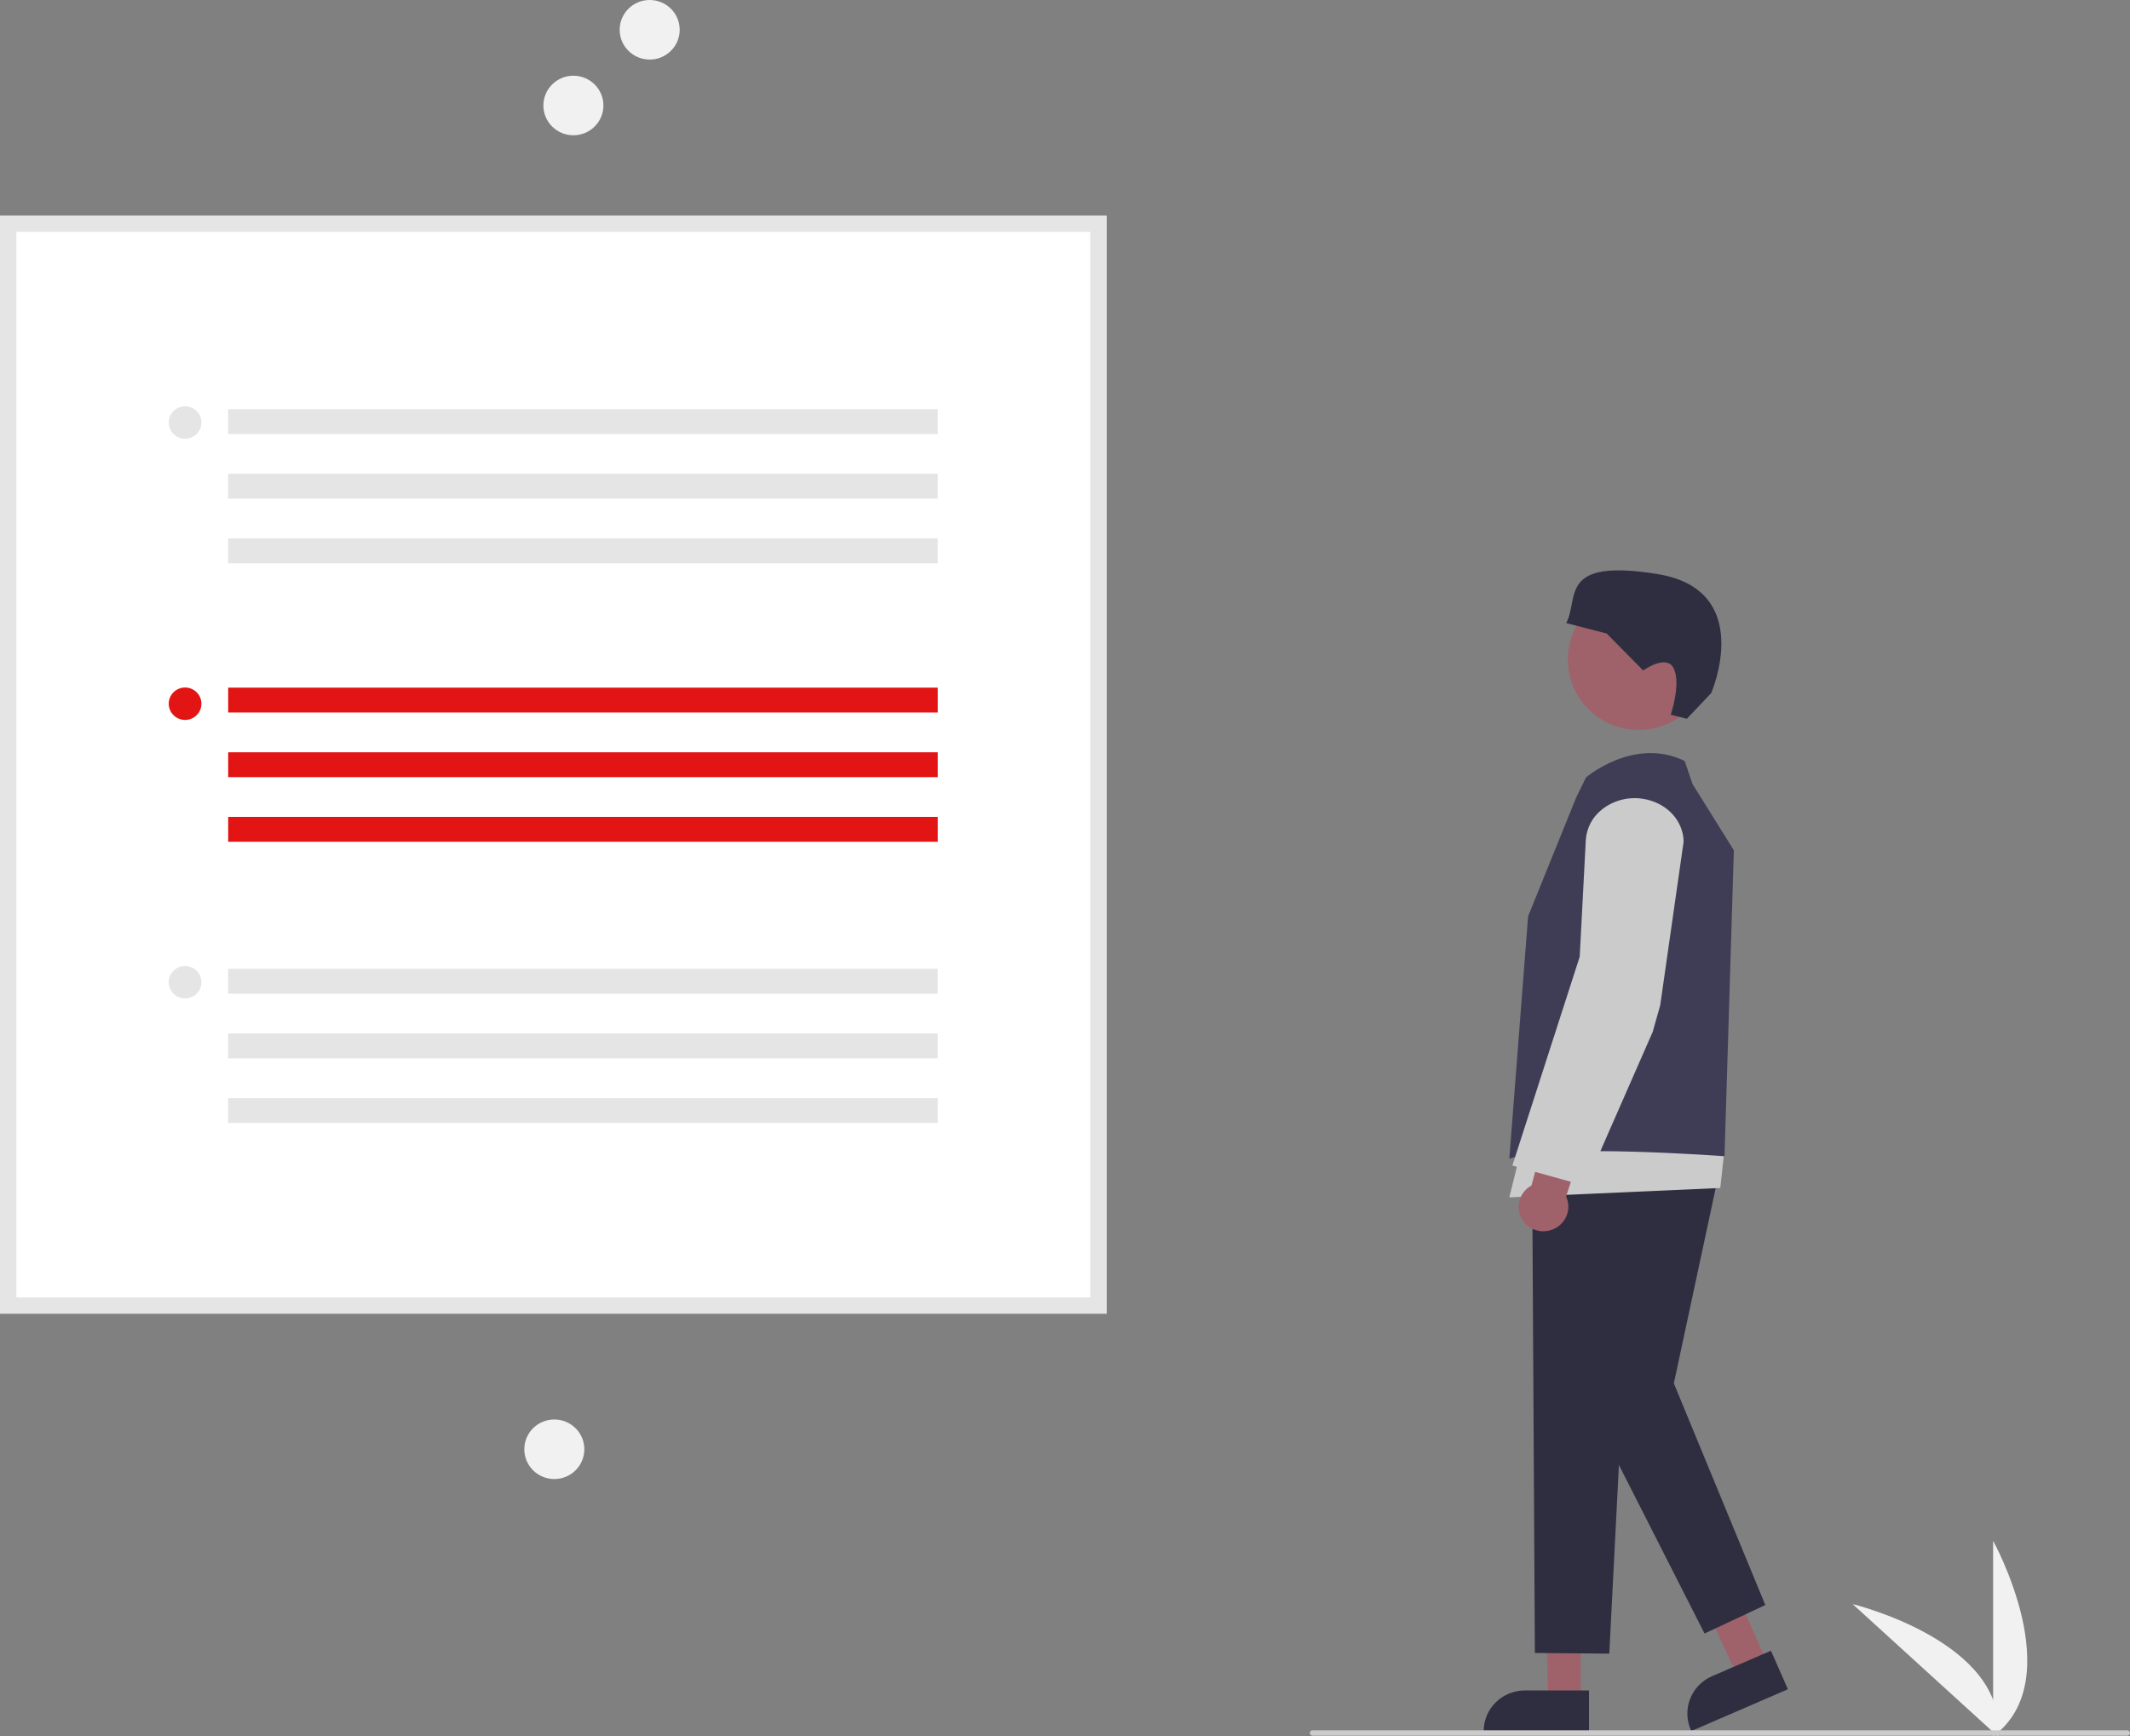 <svg width="65" height="53" viewBox="0 0 65 53" fill="none" xmlns="http://www.w3.org/2000/svg">
<rect x="0" y="0" width="65" height="53" fill="#808080" stroke="none"/>
<g clip-path="url(#clip0_70_741)">
<path d="M60.823 53V47.03C60.823 47.03 63.167 51.263 60.823 53Z" fill="#F1F1F1"/>
<path d="M60.968 52.999L56.536 48.962C56.536 48.962 61.263 50.11 60.968 52.999Z" fill="#F1F1F1"/>
<path d="M19.826 1.818C20.332 1.818 20.742 1.411 20.742 0.909C20.742 0.407 20.332 0 19.826 0C19.32 0 18.91 0.407 18.91 0.909C18.91 1.411 19.32 1.818 19.826 1.818Z" fill="#F1F1F1"/>
<path d="M17.498 4.129C18.004 4.129 18.414 3.722 18.414 3.22C18.414 2.718 18.004 2.311 17.498 2.311C16.992 2.311 16.582 2.718 16.582 3.22C16.582 3.722 16.992 4.129 17.498 4.129Z" fill="#F1F1F1"/>
<path d="M16.916 45.145C17.422 45.145 17.832 44.738 17.832 44.236C17.832 43.734 17.422 43.327 16.916 43.327C16.41 43.327 16 43.734 16 44.236C16 44.738 16.41 45.145 16.916 45.145Z" fill="#F1F1F1"/>
<path d="M48.236 51.922H47.239L47.182 48.167L48.236 48.108V51.922Z" fill="#9F616A"/>
<path d="M48.491 52.882L45.276 52.882V52.84C45.276 52.511 45.408 52.195 45.643 51.962C45.877 51.73 46.196 51.599 46.527 51.598H48.491V52.882Z" fill="#2F2E41"/>
<path d="M53.94 50.783L53.026 51.178L51.462 47.758L52.404 47.286L53.94 50.783Z" fill="#9F616A"/>
<path d="M51.613 52.836L51.596 52.798C51.531 52.649 51.495 52.488 51.492 52.325C51.489 52.162 51.519 52 51.579 51.848C51.639 51.696 51.728 51.557 51.842 51.44C51.956 51.322 52.093 51.228 52.243 51.163L54.043 50.385L54.56 51.561L51.613 52.836Z" fill="#2F2E41"/>
<path d="M50.006 22.279C51.199 22.279 52.165 21.32 52.165 20.136C52.165 18.953 51.199 17.994 50.006 17.994C48.814 17.994 47.847 18.953 47.847 20.136C47.847 21.32 48.814 22.279 50.006 22.279Z" fill="#9F616A"/>
<path d="M53.871 48.99L51.08 42.224L52.436 35.894L49.864 35.755L48.449 42.837L52.017 49.86L53.871 48.99Z" fill="#2F2E41"/>
<path d="M50.821 34.627L49.505 42.719L49.11 50.474L46.839 50.454L46.755 35.617L50.821 34.627Z" fill="#2F2E41"/>
<path d="M52.626 35.089L52.497 36.261L46.059 36.547L46.495 34.784L52.626 35.089Z" fill="#CBCBCB"/>
<path d="M46.505 37.301C46.443 37.224 46.397 37.136 46.37 37.041C46.344 36.947 46.336 36.848 46.348 36.75C46.36 36.653 46.391 36.559 46.44 36.473C46.489 36.388 46.554 36.313 46.632 36.252C46.665 36.227 46.7 36.205 46.736 36.185L49.261 26.768L50.758 27.421L47.792 36.521C47.862 36.673 47.879 36.845 47.839 37.008C47.799 37.171 47.704 37.316 47.571 37.419C47.413 37.543 47.213 37.6 47.013 37.578C46.814 37.556 46.631 37.456 46.505 37.301Z" fill="#9F616A"/>
<path d="M48.1 24.342L48.398 23.731C48.398 23.731 49.864 22.473 51.411 23.227L51.65 23.932L52.911 25.954L52.626 35.292C52.626 35.292 47.363 34.895 46.059 35.368L46.632 27.968L48.1 24.342Z" fill="#3F3D56"/>
<path d="M48.374 36.193L46.152 35.576L48.207 29.202L48.393 25.643C48.404 25.463 48.453 25.288 48.536 25.128C48.619 24.968 48.736 24.827 48.877 24.715C49.048 24.577 49.245 24.477 49.457 24.419C49.669 24.361 49.89 24.347 50.108 24.378C50.834 24.477 51.368 25.028 51.378 25.688L51.378 25.691L51.377 25.695L50.664 30.683L50.435 31.495L48.374 36.193Z" fill="#CBCBCB"/>
<path d="M50.985 21.816L51.477 21.939L52.221 21.153C52.221 21.153 53.59 18.002 50.565 17.519C47.539 17.037 48.2 18.255 47.795 19.018L49.031 19.337L50.144 20.466C50.144 20.466 50.87 19.938 51.084 20.417C51.297 20.896 50.985 21.816 50.985 21.816Z" fill="#2F2E41"/>
<path d="M33.769 40.096H0V6.582H33.769V40.096Z" fill="white"/>
<path d="M33.769 40.096H0V6.582H33.769V40.096ZM0.499 39.601H33.27V7.077H0.499V39.601Z" fill="#E5E5E5"/>
<path d="M28.619 20.989H6.963V21.748H28.619V20.989Z" fill="#e31414"/>
<path d="M28.619 22.962H6.963V23.721H28.619V22.962Z" fill="#e31414"/>
<path d="M28.619 24.934H6.963V25.693H28.619V24.934Z" fill="#e31414"/>
<path d="M5.648 21.975C5.924 21.975 6.147 21.753 6.147 21.48C6.147 21.206 5.924 20.985 5.648 20.985C5.373 20.985 5.149 21.206 5.149 21.48C5.149 21.753 5.373 21.975 5.648 21.975Z" fill="#e31414"/>
<path d="M28.619 12.489H6.963V13.248H28.619V12.489Z" fill="#E5E5E5"/>
<path d="M28.619 14.461H6.963V15.22H28.619V14.461Z" fill="#E5E5E5"/>
<path d="M28.619 16.434H6.963V17.193H28.619V16.434Z" fill="#E5E5E5"/>
<path d="M5.648 13.392C5.924 13.392 6.147 13.17 6.147 12.897C6.147 12.623 5.924 12.402 5.648 12.402C5.373 12.402 5.149 12.623 5.149 12.897C5.149 13.17 5.373 13.392 5.648 13.392Z" fill="#E5E5E5"/>
<path d="M28.619 29.572H6.963V30.331H28.619V29.572Z" fill="#E5E5E5"/>
<path d="M28.619 31.545H6.963V32.303H28.619V31.545Z" fill="#E5E5E5"/>
<path d="M28.619 33.517H6.963V34.276H28.619V33.517Z" fill="#E5E5E5"/>
<path d="M5.648 30.475C5.924 30.475 6.147 30.253 6.147 29.98C6.147 29.706 5.924 29.485 5.648 29.485C5.373 29.485 5.149 29.706 5.149 29.98C5.149 30.253 5.373 30.475 5.648 30.475Z" fill="#E5E5E5"/>
<path d="M64.917 52.979H40.054C40.032 52.979 40.01 52.97 39.995 52.955C39.979 52.939 39.971 52.918 39.971 52.896C39.971 52.874 39.979 52.853 39.995 52.838C40.01 52.822 40.032 52.814 40.054 52.814H64.917C64.939 52.814 64.96 52.822 64.976 52.838C64.991 52.853 65 52.874 65 52.896C65 52.918 64.991 52.939 64.976 52.955C64.96 52.97 64.939 52.979 64.917 52.979Z" fill="#CBCBCB"/>
</g>
<defs>
<clipPath id="clip0_70_741">
<rect width="65" height="53" fill="white"/>
</clipPath>
</defs>
</svg>
